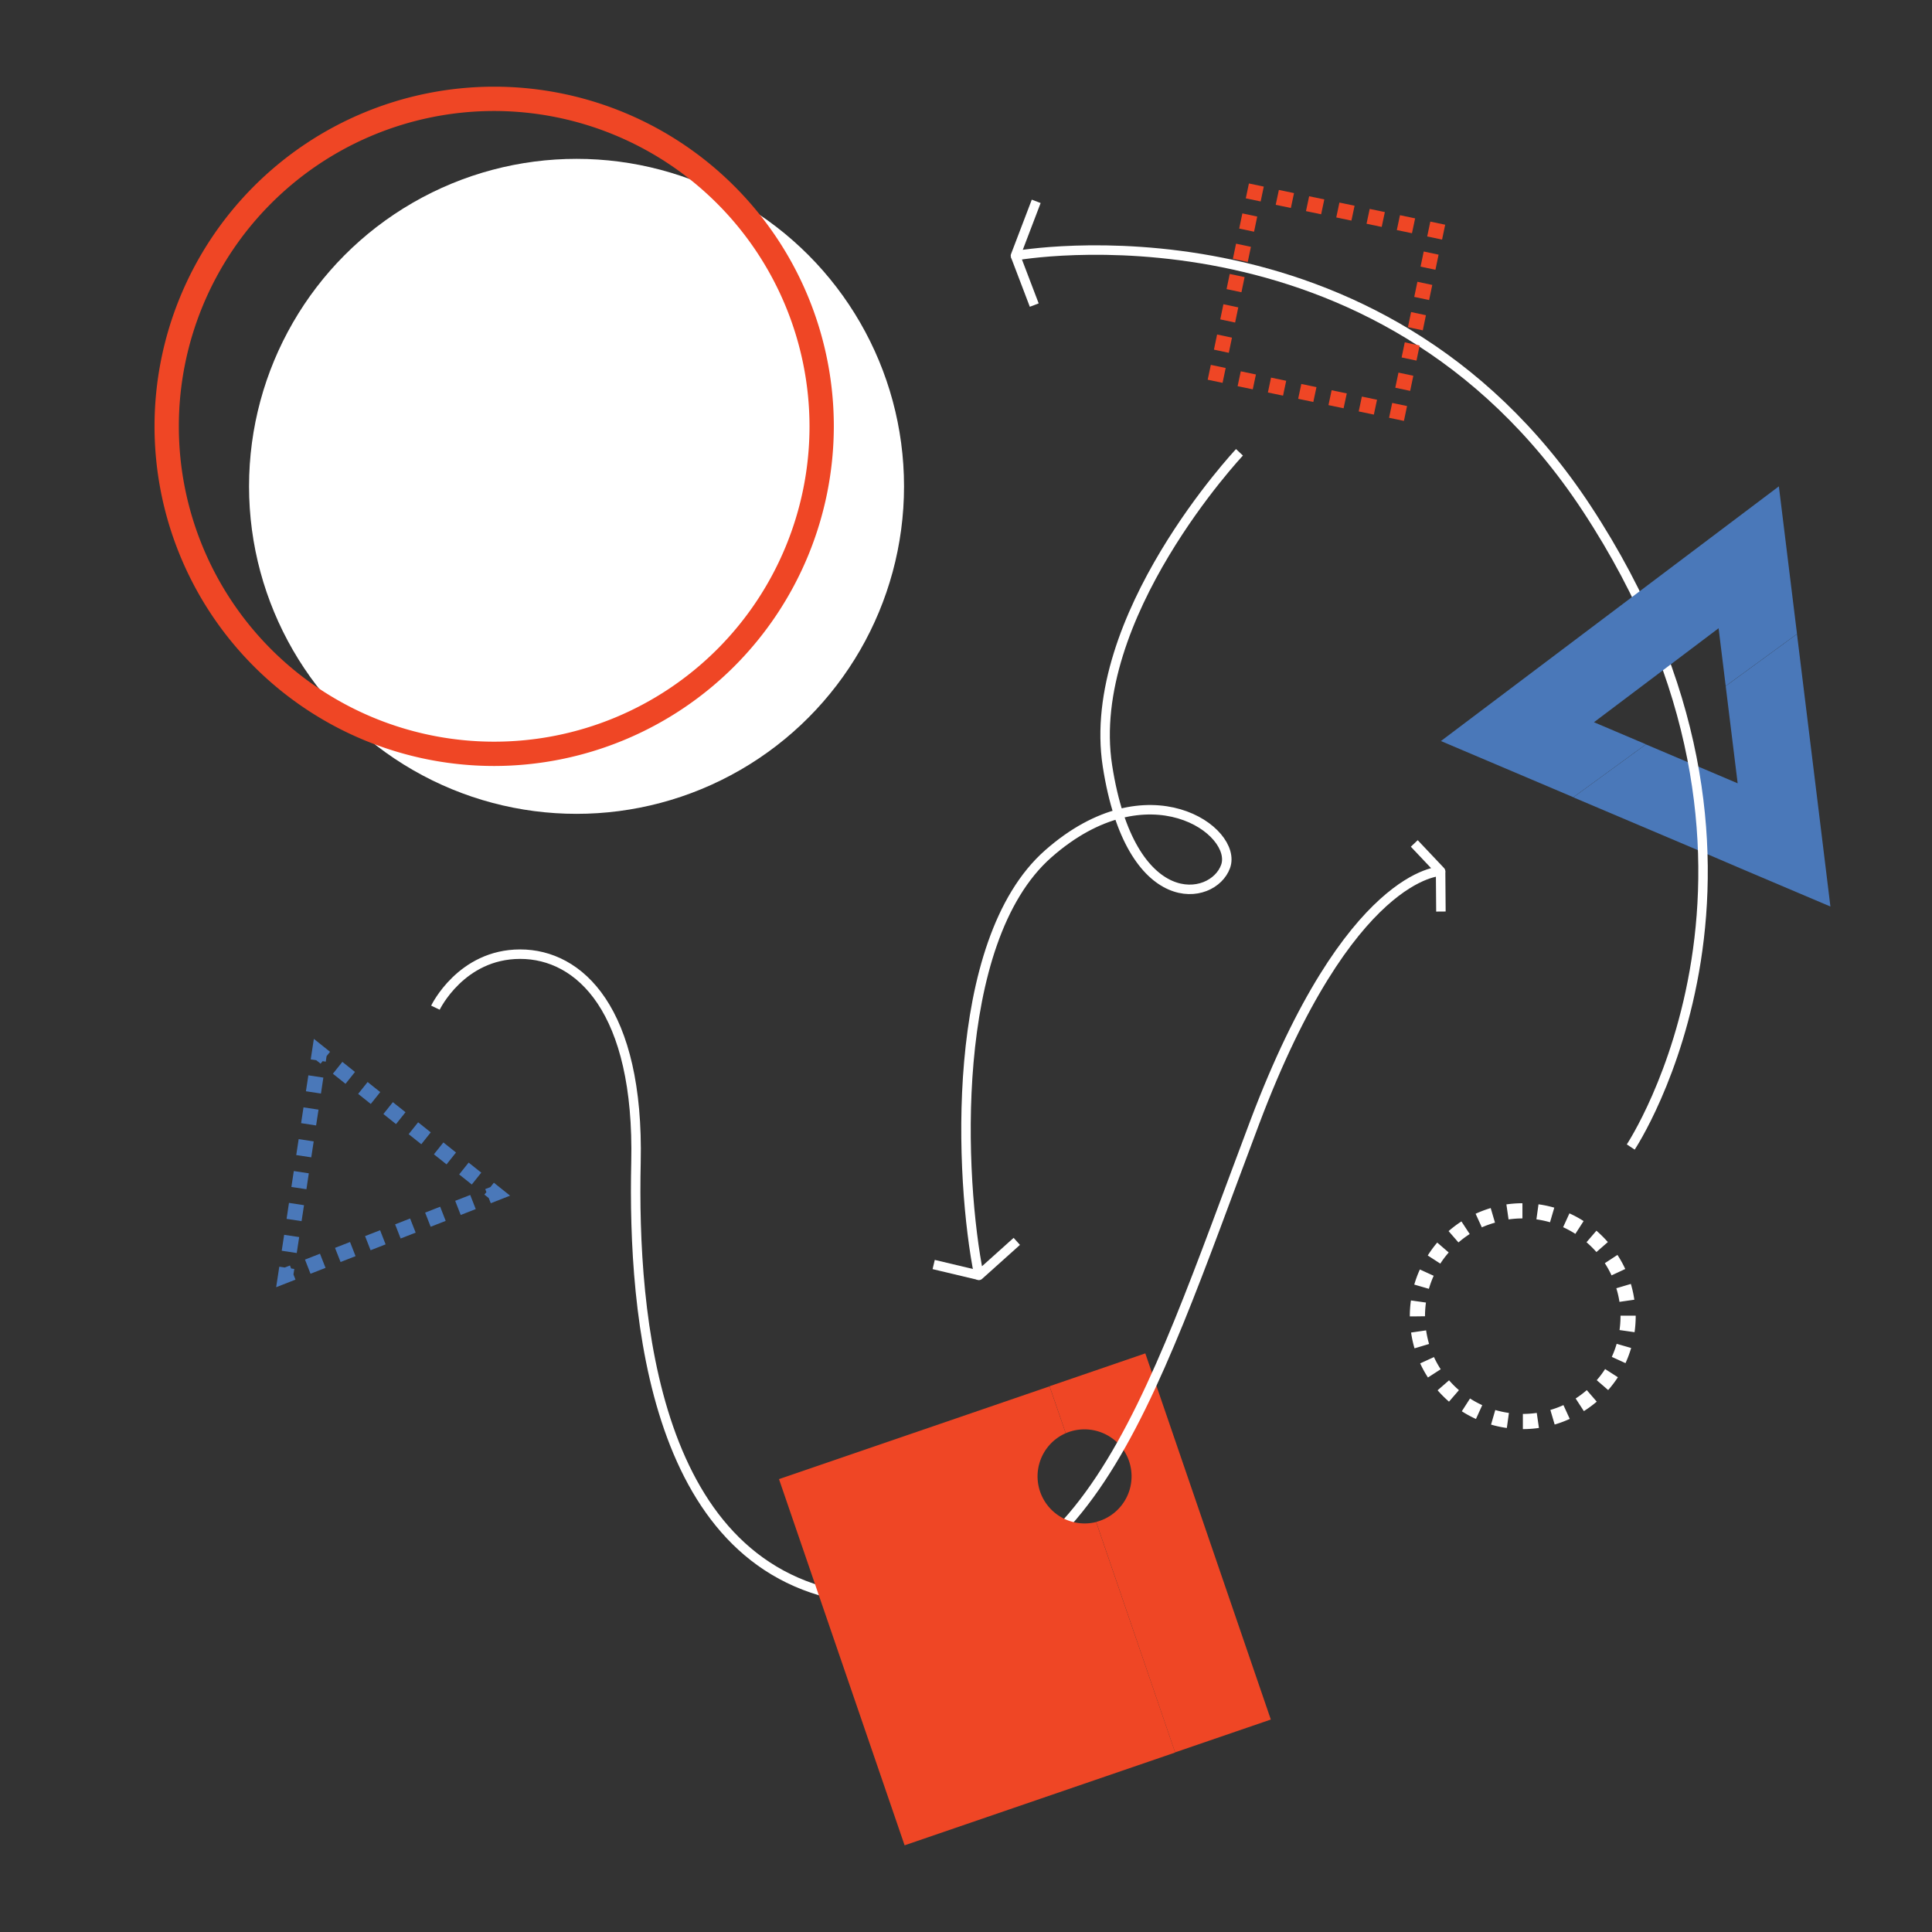 <svg xmlns="http://www.w3.org/2000/svg" viewBox="0 0 612 612"><rect x="0" y="0" width="612" height="612" fill="#333333" stroke="none"/><defs><style>.cls-1{fill:#4a78b9;}.cls-2,.cls-3{fill:none;stroke:#fff;stroke-width:3px;}.cls-2{stroke-linejoin:round;}.cls-3{stroke-miterlimit:10;}.cls-4{fill:#ef4625;}.cls-5{fill:#fff;}</style></defs><title>what</title><g id="triangle2back"><path class="cls-1" d="M576.13,257l-6.9-56.15-22.58,16.49,3.79,30.79-10.63-4.52-3.33-1.4-15.11-6.41-23,16.77,43,18.23,3,1.29,7,3,28.45,12.07Z"/></g><g id="circlearrow2"><path class="cls-2" d="M516.57,363.34s59.89-90-14-202.36C436.19,60.1,321.67,81,321.67,81l6.57-17.22"/><line class="cls-3" x1="321.67" y1="81.03" x2="327.62" y2="96.64"/></g><g id="squarearrow2"><path class="cls-2" d="M392.63,143.28s-49.14,52.28-41.82,99.36,33.39,43,37.42,31.82-24.47-31.92-56.17-4S304,373.81,310.09,404l12-10.77"/><line class="cls-3" x1="310.09" y1="403.97" x2="295.76" y2="400.56"/></g><g id="square2back"><path class="cls-4" d="M362.8,428.71l-30.33,10.4L337.59,454a15,15,0,0,1,14.91,1.76,13.59,13.59,0,0,1,2.19,2,14.91,14.91,0,0,1-7.46,24.34l25,73,30.33-10.4Z"/></g><g id="trianglearrow2"><path class="cls-2" d="M137.93,319.2s8.09-16.95,26.85-16.95,37.75,17.55,36.68,66,5.4,129.88,69.94,138.05c72.17,9.13,91.73-59.83,126.07-150.81C427.46,276,456.34,276,456.34,276L448,267.18"/><line class="cls-2" x1="456.34" y1="276.03" x2="456.44" y2="288.75"/></g><g id="square2front"><path class="cls-4" d="M372.26,555.15l-85.71,29.39-39.79-116,85.71-29.39L337.59,454a14.92,14.92,0,0,0,9.64,28.13Z"/></g><g id="square1"><rect class="cls-4" x="440.44" y="128.07" width="4.81" height="4.81" transform="translate(224.16 537.06) rotate(-78.14)"/><path class="cls-4" d="M435.2,131.33l-4.8-1,1-4.71,4.8,1Zm-9.59-2-4.79-1,1-4.71,4.8,1Zm-9.59-2-4.8-1,1-4.7,4.8,1Zm-9.59-2-4.8-1,1-4.71,4.8,1Zm-9.59-2-4.8-1,1-4.71,4.8,1Z"/><rect class="cls-4" x="382.98" y="116" width="4.81" height="4.81" transform="translate(190.33 471.25) rotate(-78.14)"/><path class="cls-4" d="M389.25,111.76l-4.71-1,1-4.8,4.71,1Zm2-9.59-4.71-1,1-4.8,4.71,1Zm2-9.59-4.71-1,1-4.8,4.71,1Zm2-9.59-4.71-1,1-4.8,4.71,1Zm2-9.59-4.71-1,1-4.8,4.71,1Z"/><rect class="cls-4" x="395.05" y="58.55" width="4.81" height="4.81" transform="translate(256.14 437.41) rotate(-78.14)"/><path class="cls-4" d="M447.27,73.88l-4.8-1,1-4.71,4.8,1Zm-9.59-2-4.8-1,1-4.7,4.8,1Zm-9.59-2-4.8-1,1-4.71,4.8,1Zm-9.59-2-4.8-1,1-4.71,4.8,1Zm-9.59-2-4.8-1,1-4.71,4.8,1Z"/><rect class="cls-4" x="452.5" y="70.62" width="4.81" height="4.81" transform="translate(289.91 503.2) rotate(-78.13)"/><path class="cls-4" d="M446.7,123.82l-4.71-1,1-4.79,4.71,1Zm2-9.59-4.71-1,1-4.79,4.71,1Zm2-9.59-4.71-1,1-4.79,4.7,1Zm2-9.59-4.71-1,1-4.79,4.71,1Zm2-9.59-4.71-1,1-4.79,4.71,1Z"/></g><g id="circle1"><path class="cls-5" d="M482.4,452.7v-4.81a32.21,32.21,0,0,0,4.4-.32l.69,4.76A35.88,35.88,0,0,1,482.4,452.7Zm-5.08-.36a33.55,33.55,0,0,1-5-1.07l1.34-4.62a31.63,31.63,0,0,0,4.32.93Zm15.15-1.09-1.36-4.62a30.24,30.24,0,0,0,4.14-1.54l2,4.37A35.21,35.21,0,0,1,492.47,451.25Zm-24.93-1.76a35.34,35.34,0,0,1-4.48-2.44l2.6-4.05a30.89,30.89,0,0,0,3.87,2.11ZM501.72,447l-2.6-4a32.51,32.51,0,0,0,3.53-2.65L505.8,444A35.87,35.87,0,0,1,501.72,447ZM459,444a36.08,36.08,0,0,1-3.61-3.6l3.63-3.16a30.73,30.73,0,0,0,3.13,3.12Zm50.44-3.65-3.64-3.15a30.11,30.11,0,0,0,2.65-3.53l4.05,2.6A36.78,36.78,0,0,1,509.41,440.34Zm-57.11-4a34.67,34.67,0,0,1-2.46-4.47l4.37-2a30.22,30.22,0,0,0,2.13,3.86Zm62.62-4.53-4.38-2a30.24,30.24,0,0,0,1.54-4.14L516.7,427A36.55,36.55,0,0,1,514.92,431.78Zm-66.87-4.71a35.52,35.52,0,0,1-1.09-5l4.76-.69a31.2,31.2,0,0,0,.94,4.31ZM517.78,422l-4.76-.68a32.35,32.35,0,0,0,.31-4.41v-.14h4.81v.12A36.16,36.16,0,0,1,517.78,422Zm-70.19-5h-1a35.15,35.15,0,0,1,.35-5.06l4.76.67a31.44,31.44,0,0,0-.3,4.34ZM513,412.39a29.83,29.83,0,0,0-1-4.31l4.61-1.37a36.55,36.55,0,0,1,1.1,5Zm-60.37-4.13L448,406.92a35.75,35.75,0,0,1,1.77-4.79l4.38,2A30.69,30.69,0,0,0,452.63,408.26ZM510.49,404a31.5,31.5,0,0,0-2.13-3.86l4-2.62a34.62,34.62,0,0,1,2.47,4.46Zm-54.22-3.71-4-2.59a35.9,35.9,0,0,1,3-4.09l3.64,3.14A30.42,30.42,0,0,0,456.27,400.24Zm49.43-3.68a32.92,32.92,0,0,0-3.14-3.11l3.14-3.65a37.27,37.27,0,0,1,3.62,3.6Zm-43.67-3-3.16-3.63a36.75,36.75,0,0,1,4.07-3.07l2.62,4A30.47,30.47,0,0,0,462,393.57Zm37-2.76a32.37,32.37,0,0,0-3.88-2.11l2-4.38a34.78,34.78,0,0,1,4.49,2.44Zm-29.6-2-2-4.37a36.64,36.64,0,0,1,4.78-1.8l1.36,4.62A31.17,31.17,0,0,0,469.42,388.78ZM491,387.17a33.38,33.38,0,0,0-4.31-.92l.66-4.76a35.43,35.43,0,0,1,5,1.06Zm-13.13-.89-.69-4.76a35.85,35.85,0,0,1,5.08-.37l0,4.81A30.83,30.83,0,0,0,477.86,386.28Z"/></g><g id="circle2"><circle class="cls-5" cx="182.63" cy="154.06" r="103.74"/></g><g id="circle21"><path class="cls-4" d="M156.53,242.64a107.59,107.59,0,1,1,107.6-107.59A107.71,107.71,0,0,1,156.53,242.64Zm0-207.48a99.89,99.89,0,1,0,99.9,99.89A100,100,0,0,0,156.53,35.16Z"/></g><g id="triangle2front"><polygon class="cls-1" points="569.24 200.82 546.65 217.31 544.4 199.01 529.08 210.57 526.7 212.37 504.92 228.78 521.38 235.77 498.39 252.54 456.44 234.74 563.49 154.06 569.24 200.82"/></g><g id="triangle1"><polygon class="cls-1" points="101.55 336.94 100.17 335.84 98.43 335.58 99.42 329.08 104.55 333.18 103.45 334.56 103.19 336.3 102.19 336.15 101.55 336.94"/><path class="cls-1" d="M94,396.92l-4.76-.72.77-5.05,4.76.72Zm1.53-10.1-4.75-.72.76-5.06,4.76.73Zm1.54-10.11L92.3,376l.77-5.05,4.75.72Zm1.53-10.1-4.76-.72.77-5.05,4.76.72Zm1.53-10.1-4.75-.73.76-5,4.76.72Zm1.54-10.11-4.76-.72.77-5.05,4.75.72Z"/><polygon class="cls-1" points="87.48 407.75 88.47 401.25 90.21 401.51 91.85 400.87 92.22 401.82 93.22 401.97 92.96 403.71 93.6 405.35 87.48 407.75"/><path class="cls-1" d="M98.36,403.49,96.61,399l4.75-1.86,1.76,4.48Zm9.52-3.72-1.76-4.48,4.76-1.86,1.75,4.48Zm9.51-3.73-1.75-4.48,4.76-1.86,1.75,4.48Zm9.52-3.72-1.75-4.48,4.75-1.86,1.76,4.48Zm9.51-3.72-1.75-4.48,4.76-1.87,1.75,4.49Zm9.52-3.73-1.75-4.48,4.76-1.86L150.7,383Z"/><polygon class="cls-1" points="155.46 381.15 154.82 379.51 153.44 378.41 154.08 377.62 153.71 376.67 155.35 376.03 156.44 374.65 161.58 378.75 155.46 381.15"/><path class="cls-1" d="M149.45,375.22l-4-3.19,3-3.76,4,3.19Zm-8-6.38-4-3.19,3-3.76,4,3.19Zm-8-6.38-4-3.19,3-3.76,4,3.19Zm-8-6.38-4-3.19,3-3.76,4,3.19Zm-8-6.38-4-3.19,3-3.76,4,3.19Zm-8-6.38-4-3.19,3-3.76,4,3.19Z"/></g></svg>